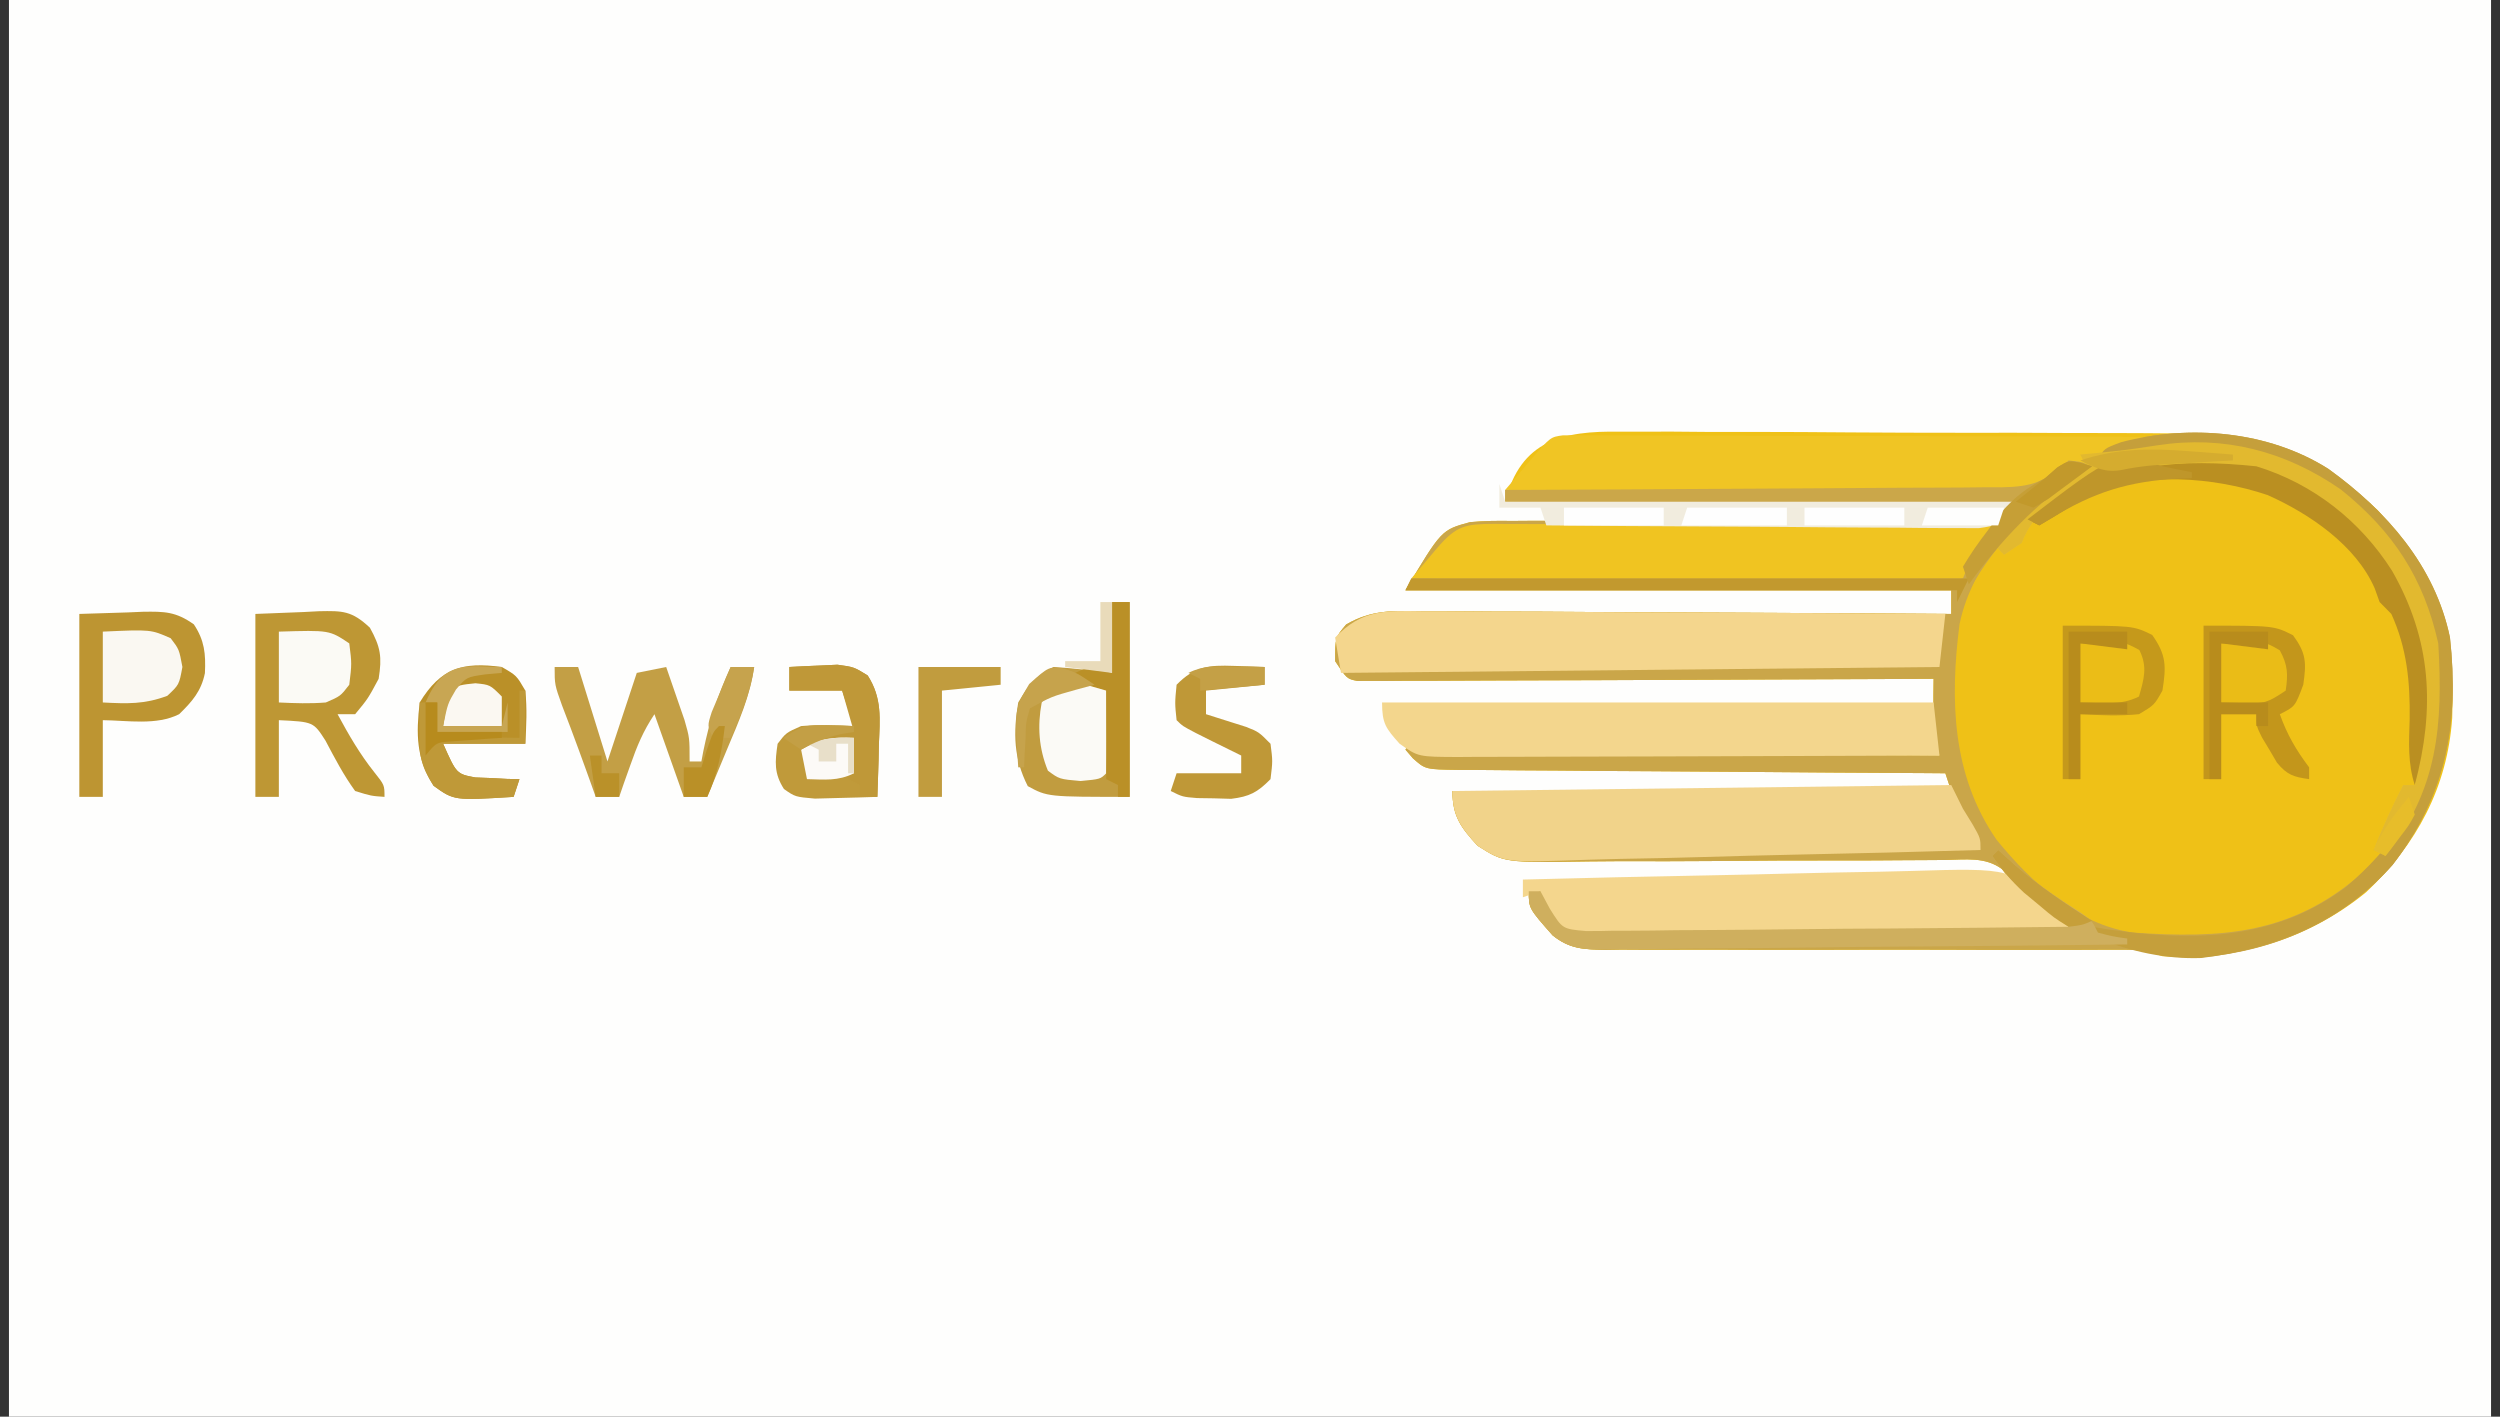 <?xml version="1.0" encoding="UTF-8"?>
<svg xmlns="http://www.w3.org/2000/svg" xmlns:xlink="http://www.w3.org/1999/xlink" width="180px" height="102px" viewBox="0 0 180 102" version="1.1">
<rect x="0" y="0" width="180" height="102" fill="#333333" stroke="none"/>
<g id="surface1">
<path style=" stroke:none;fill-rule:nonzero;fill:rgb(99.608%,99.608%,99.216%);fill-opacity:1;" d="M 0.645 0 C 59.621 0 118.594 0 179.355 0 C 179.355 33.66 179.355 67.32 179.355 102 C 120.379 102 61.406 102 0.645 102 C 0.645 68.34 0.645 34.68 0.645 0 Z M 0.645 0 "/>
<path style=" stroke:none;fill-rule:nonzero;fill:rgb(93.725%,75.686%,9.02%);fill-opacity:1;" d="M 116.633 31.082 C 117.363 31.078 117.363 31.078 118.102 31.078 C 119.691 31.066 121.289 31.082 122.883 31.098 C 123.996 31.102 125.105 31.102 126.215 31.098 C 128.547 31.098 130.875 31.113 133.207 31.133 C 135.891 31.152 138.57 31.16 141.254 31.16 C 143.848 31.152 146.441 31.16 149.031 31.176 C 150.129 31.18 151.227 31.18 152.32 31.18 C 153.863 31.18 155.402 31.195 156.938 31.211 C 157.391 31.211 157.836 31.211 158.297 31.203 C 163.594 31.289 167.32 33.203 171.172 36.711 C 175.301 41.297 176.805 45.52 176.559 51.691 C 176.215 56.695 173.988 60.816 170.367 64.234 C 166.223 67.629 161.02 69.191 155.695 68.848 C 155.281 68.707 154.863 68.57 154.43 68.426 C 153.859 68.391 153.281 68.375 152.707 68.379 C 152.355 68.379 152.004 68.379 151.645 68.379 C 151.262 68.379 150.879 68.387 150.488 68.387 C 149.648 68.387 148.812 68.387 147.973 68.391 C 147.531 68.391 147.082 68.391 146.625 68.391 C 144.277 68.395 141.926 68.391 139.574 68.379 C 136.582 68.375 133.59 68.371 130.594 68.387 C 128.18 68.391 125.758 68.387 123.344 68.375 C 122.418 68.371 121.5 68.375 120.582 68.379 C 119.289 68.391 118 68.379 116.707 68.371 C 116.332 68.375 115.949 68.387 115.559 68.391 C 114.027 68.359 113.012 68.328 111.785 67.34 C 110.07 65.398 110.07 65.398 110.07 64.172 C 110.344 64.172 110.625 64.172 110.914 64.172 C 111.141 64.594 111.359 65.004 111.59 65.43 C 112.5 66.887 112.5 66.887 114.188 67.035 C 114.836 67.039 115.484 67.035 116.133 67.012 C 116.488 67.012 116.84 67.012 117.207 67.012 C 118.375 67.012 119.547 66.992 120.715 66.973 C 121.531 66.969 122.34 66.969 123.152 66.961 C 125.293 66.953 127.426 66.926 129.562 66.902 C 131.746 66.871 133.926 66.863 136.105 66.852 C 140.383 66.82 144.656 66.781 148.938 66.727 C 148.5 66.379 148.5 66.379 148.059 66.023 C 147.676 65.723 147.293 65.418 146.902 65.105 C 146.527 64.805 146.148 64.5 145.762 64.195 C 144.715 63.328 144.715 63.328 144.156 62.586 C 142.945 61.672 141.504 61.895 140.051 61.918 C 139.707 61.918 139.359 61.926 139.004 61.926 C 138.254 61.926 137.5 61.934 136.754 61.938 C 135.562 61.953 134.371 61.953 133.184 61.953 C 129.797 61.949 126.41 61.961 123.031 61.996 C 120.961 62.012 118.895 62.016 116.82 62.004 C 116.035 62.004 115.246 62.012 114.457 62.023 C 108.312 62.121 108.312 62.121 106.379 60.887 C 105.172 59.57 104.574 58.762 104.574 56.953 C 116.426 56.953 128.281 56.953 140.488 56.953 C 140.348 56.527 140.207 56.109 140.066 55.676 C 139.594 55.672 139.129 55.672 138.645 55.664 C 134.238 55.645 129.832 55.609 125.422 55.574 C 123.156 55.555 120.891 55.539 118.621 55.527 C 116.438 55.52 114.254 55.5 112.066 55.48 C 111.23 55.469 110.395 55.469 109.562 55.465 C 108.391 55.457 107.227 55.449 106.062 55.434 C 105.711 55.434 105.363 55.434 105.008 55.434 C 102.625 55.398 102.625 55.398 101.73 54.602 C 101.555 54.395 101.375 54.188 101.195 53.977 C 101.336 53.691 101.477 53.414 101.617 53.125 C 101.898 53.406 102.176 53.688 102.465 53.977 C 103.645 54.066 104.789 54.105 105.973 54.113 C 106.52 54.117 106.52 54.117 107.07 54.121 C 108.277 54.137 109.477 54.141 110.676 54.152 C 111.512 54.156 112.344 54.168 113.18 54.176 C 115.367 54.199 117.562 54.211 119.758 54.234 C 121.992 54.246 124.23 54.27 126.469 54.289 C 130.863 54.332 135.25 54.367 139.641 54.398 C 139.574 54.121 139.504 53.84 139.43 53.551 C 139.168 51.965 139.195 50.48 139.219 48.875 C 138.691 48.875 138.164 48.883 137.621 48.883 C 132.66 48.906 127.699 48.926 122.742 48.941 C 120.188 48.949 117.637 48.957 115.086 48.973 C 112.625 48.984 110.164 48.992 107.703 48.996 C 106.766 48.996 105.824 49.004 104.887 49.008 C 103.57 49.02 102.258 49.02 100.945 49.02 C 100.355 49.027 100.355 49.027 99.758 49.031 C 99.402 49.031 99.047 49.027 98.68 49.027 C 98.211 49.027 98.211 49.027 97.734 49.031 C 96.973 48.875 96.973 48.875 96.129 47.602 C 96.129 45.902 96.129 45.902 96.926 44.957 C 98.766 43.898 100.277 43.973 102.355 44.004 C 102.977 44.004 102.977 44.004 103.605 44.004 C 104.965 44.008 106.328 44.02 107.688 44.035 C 108.633 44.035 109.578 44.039 110.52 44.039 C 113.004 44.051 115.484 44.066 117.969 44.086 C 120.504 44.102 123.035 44.109 125.574 44.117 C 130.547 44.137 135.516 44.168 140.488 44.203 C 140.488 43.641 140.488 43.078 140.488 42.5 C 127.523 42.5 114.555 42.5 101.195 42.5 C 103.785 38.152 103.785 38.152 105.844 37.594 C 106.855 37.5 107.828 37.492 108.84 37.508 C 109.219 37.508 109.598 37.504 109.988 37.5 C 111.23 37.492 112.477 37.504 113.719 37.512 C 114.586 37.508 115.453 37.508 116.316 37.504 C 118.594 37.488 120.867 37.492 123.141 37.504 C 126.789 37.512 130.434 37.5 134.086 37.488 C 135.363 37.488 136.637 37.488 137.914 37.492 C 138.688 37.492 139.465 37.492 140.242 37.492 C 140.602 37.5 140.957 37.504 141.324 37.504 C 143.215 37.578 143.215 37.578 144.715 36.551 C 132.727 36.41 120.73 36.27 108.375 36.125 C 109.48 31.695 112.52 31.012 116.633 31.082 Z M 116.633 31.082 "/>
<path style=" stroke:none;fill-rule:nonzero;fill:rgb(79.216%,65.098%,28.627%);fill-opacity:1;" d="M 167.641 33.758 C 171.82 36.766 175.324 40.742 176.398 45.902 C 177.078 52.074 176.113 57.277 172.266 62.273 C 168.641 66.363 163.789 68.492 158.375 68.945 C 156.957 68.961 155.777 68.879 154.43 68.426 C 153.859 68.391 153.281 68.375 152.707 68.379 C 152.355 68.379 152.004 68.379 151.645 68.379 C 151.262 68.379 150.879 68.387 150.488 68.387 C 149.648 68.387 148.812 68.387 147.973 68.391 C 147.531 68.391 147.082 68.391 146.625 68.391 C 144.277 68.395 141.926 68.391 139.574 68.379 C 136.582 68.375 133.59 68.371 130.594 68.387 C 128.18 68.391 125.758 68.387 123.344 68.375 C 122.418 68.371 121.5 68.375 120.582 68.379 C 119.289 68.391 118 68.379 116.707 68.371 C 116.332 68.375 115.949 68.387 115.559 68.391 C 114.027 68.359 113.012 68.328 111.785 67.34 C 110.07 65.398 110.07 65.398 110.07 64.172 C 110.344 64.172 110.625 64.172 110.914 64.172 C 111.141 64.594 111.359 65.004 111.59 65.43 C 112.5 66.887 112.5 66.887 114.188 67.035 C 114.836 67.039 115.484 67.035 116.133 67.012 C 116.488 67.012 116.84 67.012 117.207 67.012 C 118.375 67.012 119.547 66.992 120.715 66.973 C 121.531 66.969 122.34 66.969 123.152 66.961 C 125.293 66.953 127.426 66.926 129.562 66.902 C 131.746 66.871 133.926 66.863 136.105 66.852 C 140.383 66.82 144.656 66.781 148.938 66.727 C 148.5 66.379 148.5 66.379 148.059 66.023 C 147.676 65.723 147.293 65.418 146.902 65.105 C 146.527 64.805 146.148 64.5 145.762 64.195 C 144.715 63.328 144.715 63.328 144.156 62.586 C 142.945 61.672 141.504 61.895 140.051 61.918 C 139.707 61.918 139.359 61.926 139.004 61.926 C 138.254 61.926 137.5 61.934 136.754 61.938 C 135.562 61.953 134.371 61.953 133.184 61.953 C 129.797 61.949 126.41 61.961 123.031 61.996 C 120.961 62.012 118.895 62.016 116.82 62.004 C 116.035 62.004 115.246 62.012 114.457 62.023 C 108.312 62.121 108.312 62.121 106.379 60.887 C 105.172 59.57 104.574 58.762 104.574 56.953 C 116.426 56.953 128.281 56.953 140.488 56.953 C 140.348 56.527 140.207 56.109 140.066 55.676 C 139.594 55.672 139.129 55.672 138.645 55.664 C 134.238 55.645 129.832 55.609 125.422 55.574 C 123.156 55.555 120.891 55.539 118.621 55.527 C 116.438 55.52 114.254 55.5 112.066 55.48 C 111.23 55.469 110.395 55.469 109.562 55.465 C 108.391 55.457 107.227 55.449 106.062 55.434 C 105.711 55.434 105.363 55.434 105.008 55.434 C 102.625 55.398 102.625 55.398 101.73 54.602 C 101.555 54.395 101.375 54.188 101.195 53.977 C 101.336 53.691 101.477 53.414 101.617 53.125 C 101.898 53.406 102.176 53.688 102.465 53.977 C 103.645 54.066 104.789 54.105 105.973 54.113 C 106.52 54.117 106.52 54.117 107.07 54.121 C 108.277 54.137 109.477 54.141 110.676 54.152 C 111.512 54.156 112.344 54.168 113.18 54.176 C 115.367 54.199 117.562 54.211 119.758 54.234 C 121.992 54.246 124.23 54.27 126.469 54.289 C 130.863 54.332 135.25 54.367 139.641 54.398 C 139.574 54.121 139.504 53.84 139.43 53.551 C 139.168 51.965 139.195 50.48 139.219 48.875 C 138.691 48.875 138.164 48.883 137.621 48.883 C 132.66 48.906 127.699 48.926 122.742 48.941 C 120.188 48.949 117.637 48.957 115.086 48.973 C 112.625 48.984 110.164 48.992 107.703 48.996 C 106.766 48.996 105.824 49.004 104.887 49.008 C 103.57 49.02 102.258 49.02 100.945 49.02 C 100.355 49.027 100.355 49.027 99.758 49.031 C 99.402 49.031 99.047 49.027 98.68 49.027 C 98.211 49.027 98.211 49.027 97.734 49.031 C 96.973 48.875 96.973 48.875 96.129 47.602 C 96.129 45.902 96.129 45.902 96.926 44.957 C 98.766 43.898 100.277 43.973 102.355 44.004 C 102.977 44.004 102.977 44.004 103.605 44.004 C 104.965 44.008 106.328 44.02 107.688 44.035 C 108.633 44.035 109.578 44.039 110.52 44.039 C 113.004 44.051 115.484 44.066 117.969 44.086 C 120.504 44.102 123.035 44.109 125.574 44.117 C 130.547 44.137 135.516 44.168 140.488 44.203 C 140.488 43.641 140.488 43.078 140.488 42.5 C 127.523 42.5 114.555 42.5 101.195 42.5 C 103.785 38.152 103.785 38.152 105.844 37.594 C 106.855 37.5 107.828 37.492 108.84 37.508 C 109.219 37.508 109.598 37.504 109.988 37.5 C 111.23 37.492 112.477 37.504 113.719 37.512 C 114.586 37.508 115.453 37.508 116.316 37.504 C 118.594 37.488 120.867 37.492 123.141 37.504 C 126.789 37.512 130.434 37.5 134.086 37.488 C 135.363 37.488 136.637 37.488 137.914 37.492 C 138.688 37.492 139.465 37.492 140.242 37.492 C 140.602 37.5 140.957 37.504 141.324 37.504 C 143.215 37.578 143.215 37.578 144.715 36.551 C 132.727 36.41 120.73 36.27 108.375 36.125 C 108.375 35.844 108.375 35.562 108.375 35.273 C 108.855 35.273 109.332 35.273 109.824 35.27 C 114.316 35.254 118.812 35.23 123.309 35.199 C 125.617 35.18 127.93 35.168 130.238 35.16 C 132.469 35.152 134.699 35.137 136.93 35.117 C 137.781 35.113 138.633 35.109 139.48 35.109 C 140.676 35.109 141.867 35.098 143.055 35.082 C 143.406 35.082 143.758 35.086 144.121 35.086 C 146.301 35.047 147.293 34.695 148.938 33.152 C 149.918 33.258 149.918 33.258 150.629 33.574 C 150.227 33.832 150.227 33.832 149.82 34.09 C 145.863 36.738 142.113 40.066 141.086 44.938 C 140.391 50.395 140.531 55.82 143.766 60.48 C 146.297 63.57 149.531 66.559 153.586 67.148 C 159.941 67.578 164.957 67.289 169.969 62.953 C 173.414 59.633 175.16 55.953 175.309 51.133 C 175.344 45.746 174.363 41.391 170.52 37.406 C 166.875 34.074 162.527 31.996 157.48 32.199 C 155.324 32.43 153.188 32.781 151.051 33.152 C 151.473 32.297 151.473 32.297 152.75 31.828 C 157.676 30.543 163.32 31.023 167.641 33.758 Z M 167.641 33.758 "/>
<path style=" stroke:none;fill-rule:nonzero;fill:rgb(94.118%,77.255%,14.118%);fill-opacity:1;" d="M 112.531 31.344 C 112.996 31.344 112.996 31.344 113.48 31.344 C 114.023 31.344 114.023 31.344 114.57 31.344 C 114.965 31.344 115.363 31.352 115.77 31.355 C 116.188 31.355 116.602 31.355 117.035 31.355 C 118.418 31.355 119.793 31.359 121.172 31.367 C 122.133 31.371 123.086 31.371 124.043 31.371 C 126.562 31.375 129.078 31.379 131.594 31.391 C 134.168 31.402 136.734 31.406 139.305 31.41 C 144.348 31.418 149.391 31.43 154.43 31.453 C 153.875 31.73 153.316 32.012 152.738 32.297 C 153.996 32.34 153.996 32.34 155.145 32.086 C 160.035 31.344 164.457 32.418 168.539 35.242 C 172.316 38.27 174.5 41.605 175.555 46.324 C 175.906 52.211 175.535 56.871 171.754 61.625 C 171.473 61.484 171.195 61.344 170.91 61.199 C 171.516 59.59 172.242 58.062 173.02 56.523 C 173.301 56.523 173.578 56.523 173.863 56.523 C 175.336 50.988 175.082 46.102 172.227 41.094 C 169.949 37.508 166.547 34.824 162.457 33.574 C 157.137 33.016 152.195 33.332 147.645 36.34 C 146.52 37.297 146.098 37.785 145.559 39.102 C 145.141 39.379 144.723 39.664 144.293 39.949 C 143.875 39.531 143.875 39.531 143.449 39.102 C 145.543 36.863 147.445 34.938 150.207 33.574 C 149.172 33.762 148.617 33.906 147.844 34.648 C 146.332 35.582 144.828 35.441 143.105 35.422 C 142.73 35.422 142.352 35.422 141.965 35.422 C 140.727 35.422 139.488 35.41 138.25 35.402 C 137.391 35.395 136.531 35.395 135.672 35.395 C 133.406 35.391 131.148 35.375 128.887 35.359 C 126.578 35.352 124.273 35.344 121.961 35.336 C 117.438 35.324 112.906 35.301 108.375 35.273 C 108.785 34.797 109.191 34.316 109.594 33.844 C 109.816 33.574 110.043 33.309 110.273 33.035 C 111.637 31.465 111.637 31.465 112.531 31.344 Z M 112.531 31.344 "/>
<path style=" stroke:none;fill-rule:nonzero;fill:rgb(95.686%,83.922%,55.294%);fill-opacity:1;" d="M 102.32 44.004 C 102.934 44.004 102.934 44.004 103.555 44.004 C 104.902 44.008 106.246 44.02 107.594 44.035 C 108.527 44.035 109.461 44.039 110.402 44.039 C 112.855 44.051 115.312 44.066 117.773 44.086 C 120.281 44.102 122.789 44.109 125.301 44.117 C 130.223 44.137 135.145 44.168 140.066 44.203 C 139.926 45.461 139.785 46.723 139.641 48.023 C 118.312 48.234 118.312 48.234 96.551 48.449 C 96.41 47.609 96.27 46.77 96.129 45.902 C 98.055 43.883 99.703 43.965 102.32 44.004 Z M 102.32 44.004 "/>
<path style=" stroke:none;fill-rule:nonzero;fill:rgb(94.51%,82.745%,54.118%);fill-opacity:1;" d="M 140.488 56.523 C 140.906 57.363 140.906 57.363 141.332 58.227 C 141.559 58.594 141.785 58.965 142.02 59.344 C 142.598 60.352 142.598 60.352 142.598 61.199 C 138.078 61.336 133.559 61.449 129.039 61.539 C 126.938 61.586 124.84 61.637 122.742 61.703 C 120.711 61.762 118.684 61.809 116.66 61.84 C 115.887 61.855 115.113 61.879 114.34 61.902 C 108.312 62.117 108.312 62.117 106.383 60.895 C 105.184 59.578 104.574 58.762 104.574 56.953 C 116.426 56.809 128.281 56.668 140.488 56.523 Z M 140.488 56.523 "/>
<path style=" stroke:none;fill-rule:nonzero;fill:rgb(94.118%,76.863%,12.941%);fill-opacity:1;" d="M 107.566 37.719 C 107.93 37.719 108.293 37.727 108.664 37.73 C 109.039 37.73 109.422 37.73 109.812 37.73 C 111.07 37.73 112.324 37.734 113.586 37.742 C 114.453 37.746 115.324 37.746 116.195 37.746 C 118.488 37.75 120.781 37.754 123.078 37.766 C 125.414 37.777 127.754 37.781 130.094 37.785 C 134.684 37.793 139.273 37.805 143.871 37.828 C 143.371 39.52 142.723 40.555 141.332 41.648 C 138.477 42.414 135.328 42.094 132.398 42.023 C 131.508 42.016 130.625 42.012 129.738 42.008 C 127.406 41.992 125.074 41.957 122.75 41.91 C 120.371 41.871 117.988 41.855 115.613 41.836 C 110.949 41.797 106.281 41.73 101.617 41.648 C 102.023 41.172 102.43 40.691 102.832 40.219 C 103.059 39.949 103.285 39.684 103.516 39.41 C 104.867 37.852 105.504 37.727 107.566 37.719 Z M 107.566 37.719 "/>
<path style=" stroke:none;fill-rule:nonzero;fill:rgb(95.294%,83.922%,55.294%);fill-opacity:1;" d="M 99.508 50.578 C 112.609 50.578 125.719 50.578 139.219 50.578 C 139.43 52.469 139.43 52.469 139.641 54.398 C 134.824 54.418 130.008 54.434 125.188 54.445 C 122.953 54.449 120.711 54.453 118.477 54.465 C 116.316 54.477 114.156 54.48 111.996 54.48 C 111.176 54.48 110.352 54.484 109.527 54.488 C 108.375 54.496 107.223 54.496 106.066 54.496 C 105.555 54.5 105.555 54.5 105.031 54.504 C 102.109 54.496 102.109 54.496 100.773 53.551 C 99.777 52.441 99.508 52.094 99.508 50.578 Z M 99.508 50.578 "/>
<path style=" stroke:none;fill-rule:nonzero;fill:rgb(95.686%,83.922%,55.294%);fill-opacity:1;" d="M 147.672 65.449 C 148.371 66.023 149.074 66.59 149.781 67.148 C 144.965 67.199 140.148 67.234 135.328 67.262 C 133.09 67.27 130.852 67.285 128.617 67.312 C 126.457 67.332 124.297 67.348 122.137 67.352 C 121.312 67.355 120.492 67.359 119.668 67.375 C 118.512 67.391 117.363 67.391 116.207 67.391 C 115.695 67.402 115.695 67.402 115.172 67.418 C 113.496 67.395 112.77 67.312 111.531 66.125 C 110.914 65.027 110.914 65.027 110.914 64.172 C 110.496 64.316 110.078 64.457 109.648 64.602 C 109.648 64.18 109.648 63.762 109.648 63.328 C 114.102 63.211 118.562 63.109 123.023 63.027 C 125.09 62.988 127.164 62.941 129.234 62.887 C 131.234 62.836 133.23 62.797 135.23 62.766 C 135.996 62.75 136.758 62.73 137.516 62.711 C 144.918 62.488 144.918 62.488 147.672 65.449 Z M 147.672 65.449 "/>
<path style=" stroke:none;fill-rule:nonzero;fill:rgb(74.51%,59.216%,20.392%);fill-opacity:1;" d="M 18.387 44.203 C 19.535 44.156 20.688 44.109 21.871 44.066 C 22.234 44.051 22.59 44.031 22.961 44.008 C 24.68 43.973 25.328 43.973 26.633 45.195 C 27.406 46.594 27.516 47.293 27.262 48.875 C 26.492 50.309 26.492 50.309 25.57 51.422 C 25.152 51.422 24.734 51.422 24.305 51.422 C 25.117 52.922 25.887 54.262 26.945 55.594 C 27.684 56.523 27.684 56.523 27.684 57.375 C 26.719 57.309 26.719 57.309 25.57 56.953 C 24.73 55.797 24.102 54.586 23.434 53.324 C 22.566 51.973 22.566 51.973 20.078 51.852 C 20.078 53.672 20.078 55.5 20.078 57.375 C 19.523 57.375 18.965 57.375 18.387 57.375 C 18.387 53.027 18.387 48.68 18.387 44.203 Z M 18.387 44.203 "/>
<path style=" stroke:none;fill-rule:nonzero;fill:rgb(79.608%,65.49%,28.627%);fill-opacity:1;" d="M 148.938 33.152 C 149.918 33.258 149.918 33.258 150.629 33.574 C 150.227 33.832 150.227 33.832 149.82 34.09 C 146.129 36.555 143.355 39.363 141.332 43.348 C 141.121 42.93 141.121 42.93 140.91 42.5 C 127.805 42.5 114.699 42.5 101.195 42.5 C 101.336 42.219 101.477 41.938 101.617 41.648 C 114.727 41.648 127.828 41.648 141.332 41.648 C 141.75 40.602 141.75 40.602 142.176 39.527 C 143.016 38.543 143.848 37.559 144.715 36.551 C 132.727 36.41 120.73 36.27 108.375 36.125 C 108.375 35.844 108.375 35.562 108.375 35.273 C 108.855 35.273 109.332 35.273 109.824 35.27 C 114.316 35.254 118.812 35.23 123.309 35.199 C 125.617 35.18 127.93 35.168 130.238 35.16 C 132.469 35.152 134.699 35.137 136.93 35.117 C 137.781 35.113 138.633 35.109 139.48 35.109 C 140.676 35.109 141.867 35.098 143.055 35.082 C 143.406 35.082 143.758 35.086 144.121 35.086 C 146.301 35.047 147.293 34.695 148.938 33.152 Z M 148.938 33.152 "/>
<path style=" stroke:none;fill-rule:nonzero;fill:rgb(75.686%,61.176%,24.706%);fill-opacity:1;" d="M 80.07 43.348 C 80.488 43.348 80.91 43.348 81.336 43.348 C 81.336 47.98 81.336 52.609 81.336 57.375 C 75.426 57.375 75.426 57.375 74 56.602 C 72.98 54.598 72.945 52.781 73.312 50.578 C 74.074 49.301 74.535 48.684 75.848 48.023 C 77.262 48.102 78.66 48.285 80.07 48.449 C 80.07 46.77 80.07 45.082 80.07 43.348 Z M 80.07 43.348 "/>
<path style=" stroke:none;fill-rule:nonzero;fill:rgb(74.118%,58.431%,19.608%);fill-opacity:1;" d="M 5.711 44.203 C 6.859 44.168 8.016 44.129 9.195 44.094 C 9.559 44.082 9.918 44.066 10.285 44.047 C 11.848 44.023 12.652 44.031 13.957 44.953 C 14.727 46.113 14.82 47.074 14.754 48.465 C 14.488 49.77 13.832 50.512 12.898 51.422 C 11.27 52.246 9.176 51.871 7.402 51.852 C 7.402 53.672 7.402 55.5 7.402 57.375 C 6.844 57.375 6.289 57.375 5.711 57.375 C 5.711 53.027 5.711 48.68 5.711 44.203 Z M 5.711 44.203 "/>
<path style=" stroke:none;fill-rule:nonzero;fill:rgb(72.941%,56.078%,12.941%);fill-opacity:1;" d="M 158.152 32.91 C 158.707 32.914 158.707 32.914 159.273 32.914 C 162.504 33.004 164.844 33.879 167.531 35.699 C 167.812 35.859 168.094 36.016 168.383 36.176 C 171.594 38.105 173.48 42.039 174.711 45.477 C 175.609 49.285 175.383 52.926 173.863 56.523 C 173.352 54.934 173.445 53.457 173.496 51.797 C 173.535 49.113 173.301 46.668 172.176 44.203 C 171.895 43.918 171.617 43.641 171.332 43.348 C 171.215 43.027 171.102 42.703 170.98 42.367 C 169.629 39.258 166.277 36.988 163.277 35.648 C 159.375 34.332 154.355 33.949 150.492 35.621 C 149.965 35.914 149.445 36.223 148.938 36.551 C 148.238 36.984 147.535 37.414 146.828 37.828 C 146.547 37.684 146.266 37.543 145.98 37.398 C 146.602 36.922 147.223 36.453 147.855 35.992 C 148.203 35.734 148.551 35.473 148.91 35.199 C 151.855 33.438 154.758 32.898 158.152 32.91 Z M 158.152 32.91 "/>
<path style=" stroke:none;fill-rule:nonzero;fill:rgb(94.51%,92.549%,87.059%);fill-opacity:1;" d="M 107.953 34.852 C 108.094 35.27 108.234 35.691 108.375 36.125 C 120.512 36.125 132.641 36.125 145.137 36.125 C 143.871 37.828 143.871 37.828 142.477 38.027 C 141.902 38.031 141.316 38.027 140.734 38.02 C 140.418 38.02 140.102 38.02 139.777 38.02 C 138.727 38.02 137.676 38.004 136.629 37.992 C 135.898 37.988 135.172 37.988 134.441 37.984 C 132.527 37.977 130.617 37.961 128.703 37.941 C 126.75 37.922 124.789 37.918 122.836 37.906 C 119.004 37.891 115.172 37.863 111.336 37.828 C 111.195 37.402 111.059 36.984 110.914 36.551 C 109.938 36.551 108.961 36.551 107.953 36.551 C 107.953 35.992 107.953 35.426 107.953 34.852 Z M 107.953 34.852 "/>
<path style=" stroke:none;fill-rule:nonzero;fill:rgb(77.255%,62.353%,23.137%);fill-opacity:1;" d="M 167.641 33.758 C 171.82 36.766 175.324 40.742 176.398 45.902 C 177.078 52.074 176.113 57.277 172.266 62.273 C 168.609 66.398 163.895 68.309 158.488 68.977 C 155.938 69.07 153.422 68.508 151.051 67.574 C 150.91 67.297 150.77 67.012 150.629 66.727 C 151.23 66.828 151.23 66.828 151.852 66.926 C 157.988 67.805 163.832 67.699 168.926 63.855 C 172.25 60.98 174.766 57.602 175.223 53.09 C 175.555 47.473 174.992 42.715 171.332 38.25 C 167.621 34.41 163.562 32.59 158.258 32.168 C 155.836 32.262 153.434 32.742 151.051 33.152 C 151.473 32.297 151.473 32.297 152.75 31.828 C 157.676 30.543 163.32 31.023 167.641 33.758 Z M 167.641 33.758 "/>
<path style=" stroke:none;fill-rule:nonzero;fill:rgb(76.471%,58.824%,10.588%);fill-opacity:1;" d="M 158.656 45.047 C 163.723 45.047 163.723 45.047 165.098 45.738 C 166.055 47.039 166.066 47.715 165.836 49.301 C 165.246 50.875 165.246 50.875 164.148 51.422 C 164.676 52.906 165.32 54 166.258 55.25 C 166.258 55.527 166.258 55.812 166.258 56.098 C 165.141 55.941 164.684 55.805 163.945 54.918 C 163.77 54.617 163.594 54.312 163.406 54 C 163.227 53.699 163.043 53.395 162.859 53.09 C 162.457 52.277 162.457 52.277 162.457 51.422 C 161.625 51.422 160.785 51.422 159.922 51.422 C 159.922 52.969 159.922 54.512 159.922 56.098 C 159.504 56.098 159.086 56.098 158.656 56.098 C 158.656 52.453 158.656 48.805 158.656 45.047 Z M 158.656 45.047 "/>
<path style=" stroke:none;fill-rule:nonzero;fill:rgb(76.471%,62.353%,27.059%);fill-opacity:1;" d="M 39.934 48.023 C 40.488 48.023 41.051 48.023 41.625 48.023 C 42.324 50.27 43.02 52.512 43.738 54.824 C 44.434 52.719 45.129 50.617 45.848 48.449 C 46.547 48.312 47.246 48.172 47.965 48.023 C 48.246 48.836 48.527 49.652 48.809 50.469 C 48.961 50.926 49.117 51.379 49.285 51.844 C 49.652 53.125 49.652 53.125 49.652 54.824 C 49.934 54.824 50.207 54.824 50.5 54.824 C 50.566 54.465 50.566 54.465 50.637 54.09 C 51.082 51.922 51.676 50.027 52.609 48.023 C 53.168 48.023 53.723 48.023 54.301 48.023 C 54.004 50.121 53.188 51.957 52.371 53.895 C 52.23 54.227 52.09 54.566 51.949 54.91 C 51.609 55.73 51.262 56.555 50.922 57.375 C 50.363 57.375 49.805 57.375 49.23 57.375 C 48.531 55.414 47.836 53.445 47.121 51.422 C 46.297 52.66 45.863 53.723 45.375 55.117 C 45.227 55.539 45.074 55.961 44.918 56.398 C 44.754 56.879 44.754 56.879 44.582 57.375 C 44.027 57.375 43.469 57.375 42.891 57.375 C 42.785 57.078 42.68 56.781 42.57 56.473 C 42.422 56.07 42.277 55.664 42.129 55.25 C 41.973 54.824 41.82 54.398 41.66 53.961 C 41.273 52.895 40.871 51.844 40.465 50.789 C 39.934 49.301 39.934 49.301 39.934 48.023 Z M 39.934 48.023 "/>
<path style=" stroke:none;fill-rule:nonzero;fill:rgb(72.941%,56.471%,15.686%);fill-opacity:1;" d="M 36.129 48.023 C 37.191 48.633 37.191 48.633 37.824 49.723 C 37.957 51.035 37.898 52.227 37.824 53.551 C 35.871 53.551 33.922 53.551 31.906 53.551 C 32.871 55.723 32.871 55.723 34.223 55.977 C 34.598 55.988 34.977 56.004 35.367 56.02 C 35.75 56.039 36.125 56.059 36.523 56.082 C 36.809 56.09 37.102 56.094 37.402 56.098 C 37.262 56.523 37.121 56.941 36.98 57.375 C 32.699 57.641 32.699 57.641 31.219 56.578 C 29.969 54.633 29.949 52.855 30.219 50.578 C 31.73 48.09 33.309 47.641 36.129 48.023 Z M 36.129 48.023 "/>
<path style=" stroke:none;fill-rule:nonzero;fill:rgb(88.627%,72.549%,18.431%);fill-opacity:1;" d="M 168.539 35.242 C 172.316 38.27 174.5 41.605 175.555 46.324 C 175.906 52.211 175.535 56.871 171.754 61.625 C 171.473 61.484 171.195 61.344 170.91 61.199 C 171.516 59.59 172.242 58.062 173.02 56.523 C 173.301 56.523 173.578 56.523 173.863 56.523 C 175.336 50.988 175.082 46.102 172.227 41.094 C 169.949 37.508 166.547 34.824 162.457 33.574 C 157.137 33.016 152.195 33.332 147.645 36.34 C 146.52 37.297 146.098 37.785 145.559 39.102 C 145.141 39.379 144.723 39.664 144.293 39.949 C 144.012 39.668 143.734 39.391 143.449 39.102 C 145.543 36.863 147.445 34.938 150.207 33.574 C 150.066 33.293 149.926 33.016 149.781 32.727 C 150.059 32.695 150.332 32.672 150.621 32.648 C 152.98 32.418 152.98 32.418 155.332 32.062 C 160.137 31.324 164.543 32.477 168.539 35.242 Z M 168.539 35.242 "/>
<path style=" stroke:none;fill-rule:nonzero;fill:rgb(77.255%,60%,10.588%);fill-opacity:1;" d="M 148.516 45.047 C 153.586 45.047 153.586 45.047 154.957 45.715 C 155.984 47.152 155.973 47.992 155.695 49.723 C 155.113 50.762 155.113 50.762 154.008 51.422 C 152.566 51.566 151.238 51.504 149.781 51.422 C 149.781 52.969 149.781 54.512 149.781 56.098 C 149.363 56.098 148.945 56.098 148.516 56.098 C 148.516 52.453 148.516 48.805 148.516 45.047 Z M 148.516 45.047 "/>
<path style=" stroke:none;fill-rule:nonzero;fill:rgb(75.294%,60.392%,22.745%);fill-opacity:1;" d="M 56.832 48.023 C 57.57 47.98 58.312 47.945 59.051 47.918 C 59.465 47.898 59.875 47.879 60.297 47.859 C 61.484 48.023 61.484 48.023 62.473 48.633 C 63.523 50.273 63.355 51.75 63.277 53.656 C 63.27 54.012 63.262 54.367 63.258 54.738 C 63.234 55.621 63.207 56.496 63.172 57.375 C 62.211 57.41 61.254 57.434 60.293 57.457 C 59.496 57.477 59.496 57.477 58.676 57.5 C 57.254 57.375 57.254 57.375 56.445 56.809 C 55.723 55.684 55.797 54.852 55.988 53.551 C 56.598 52.754 56.598 52.754 57.68 52.277 C 58.953 52.176 60.207 52.199 61.484 52.277 C 61.203 51.434 60.926 50.59 60.633 49.723 C 59.383 49.723 58.129 49.723 56.832 49.723 C 56.832 49.164 56.832 48.605 56.832 48.023 Z M 56.832 48.023 "/>
<path style=" stroke:none;fill-rule:nonzero;fill:rgb(81.176%,68.627%,36.863%);fill-opacity:1;" d="M 143.871 61.199 C 144.48 61.754 144.48 61.754 145.109 62.316 C 146.602 63.613 148.188 64.688 149.859 65.746 C 150.629 66.301 150.629 66.301 151.051 67.148 C 152.117 67.426 152.117 67.426 153.16 67.574 C 153.16 67.715 153.16 67.855 153.16 68 C 147.918 68.066 142.676 68.121 137.43 68.152 C 134.996 68.168 132.559 68.188 130.125 68.223 C 127.773 68.258 125.422 68.273 123.07 68.285 C 122.18 68.289 121.277 68.301 120.387 68.312 C 119.125 68.336 117.867 68.34 116.613 68.34 C 116.246 68.352 115.875 68.359 115.492 68.371 C 113.977 68.352 112.996 68.32 111.793 67.348 C 110.07 65.395 110.07 65.395 110.07 64.172 C 110.344 64.172 110.625 64.172 110.914 64.172 C 111.141 64.594 111.359 65.004 111.59 65.43 C 112.5 66.887 112.5 66.887 114.188 67.035 C 114.836 67.039 115.484 67.035 116.133 67.012 C 116.488 67.012 116.84 67.012 117.207 67.012 C 118.375 67.012 119.547 66.992 120.715 66.973 C 121.531 66.969 122.34 66.969 123.152 66.961 C 125.293 66.953 127.426 66.926 129.562 66.902 C 131.746 66.871 133.926 66.863 136.105 66.852 C 140.383 66.82 144.656 66.781 148.938 66.727 C 148.5 66.387 148.5 66.387 148.059 66.039 C 147.676 65.742 147.293 65.441 146.902 65.133 C 146.527 64.836 146.148 64.543 145.762 64.234 C 144.824 63.418 144.141 62.656 143.449 61.625 C 143.582 61.484 143.723 61.344 143.871 61.199 Z M 143.871 61.199 "/>
<path style=" stroke:none;fill-rule:nonzero;fill:rgb(76.078%,60%,18.039%);fill-opacity:1;" d="M 101.617 41.648 C 114.867 41.648 128.109 41.648 141.754 41.648 C 141.48 42.211 141.199 42.773 140.91 43.348 C 140.91 43.07 140.91 42.789 140.91 42.5 C 127.805 42.5 114.699 42.5 101.195 42.5 C 101.336 42.219 101.477 41.938 101.617 41.648 Z M 101.617 41.648 "/>
<path style=" stroke:none;fill-rule:nonzero;fill:rgb(74.902%,59.608%,21.569%);fill-opacity:1;" d="M 88.84 47.945 C 89.258 47.957 89.668 47.969 90.102 47.98 C 90.418 47.992 90.734 48.008 91.055 48.023 C 91.055 48.449 91.055 48.867 91.055 49.301 C 89.664 49.441 88.266 49.582 86.832 49.723 C 86.832 50.285 86.832 50.848 86.832 51.422 C 87.098 51.508 87.359 51.59 87.633 51.676 C 87.98 51.785 88.324 51.898 88.68 52.008 C 89.02 52.121 89.367 52.227 89.719 52.336 C 90.633 52.699 90.633 52.699 91.477 53.551 C 91.637 54.797 91.637 54.797 91.477 56.098 C 90.539 57.051 89.969 57.355 88.641 57.516 C 88.23 57.5 87.832 57.492 87.414 57.48 C 87.008 57.477 86.602 57.465 86.184 57.461 C 85.145 57.375 85.145 57.375 84.293 56.953 C 84.504 56.32 84.504 56.32 84.715 55.676 C 86.254 55.676 87.785 55.676 89.367 55.676 C 89.367 55.258 89.367 54.832 89.367 54.398 C 89.066 54.254 88.766 54.102 88.457 53.949 C 88.066 53.758 87.68 53.562 87.277 53.367 C 86.891 53.172 86.504 52.977 86.109 52.781 C 85.145 52.277 85.145 52.277 84.715 51.852 C 84.586 50.625 84.586 50.625 84.715 49.301 C 86.023 47.969 87.027 47.879 88.84 47.945 Z M 88.84 47.945 "/>
<path style=" stroke:none;fill-rule:nonzero;fill:rgb(98.431%,98.039%,96.471%);fill-opacity:1;" d="M 79.648 49.301 C 79.66 50.355 79.668 51.41 79.676 52.461 C 79.68 52.762 79.684 53.062 79.684 53.371 C 79.688 54.137 79.668 54.91 79.648 55.676 C 79.227 56.098 79.227 56.098 77.801 56.234 C 76.27 56.098 76.27 56.098 75.449 55.488 C 74.793 53.891 74.684 52.277 75.004 50.578 C 76.266 48.801 77.648 49.199 79.648 49.301 Z M 79.648 49.301 "/>
<path style=" stroke:none;fill-rule:nonzero;fill:rgb(98.039%,97.255%,94.902%);fill-opacity:1;" d="M 7.402 45.477 C 10.859 45.32 10.859 45.32 12.289 45.953 C 12.898 46.75 12.898 46.75 13.133 48.023 C 12.898 49.301 12.898 49.301 12.047 50.098 C 10.395 50.719 9.16 50.668 7.402 50.578 C 7.402 48.891 7.402 47.207 7.402 45.477 Z M 7.402 45.477 "/>
<path style=" stroke:none;fill-rule:nonzero;fill:rgb(98.431%,98.039%,96.078%);fill-opacity:1;" d="M 20.078 45.477 C 23.719 45.367 23.719 45.367 25.148 46.324 C 25.332 47.789 25.332 47.789 25.148 49.301 C 24.516 50.121 24.516 50.121 23.461 50.578 C 22.309 50.672 21.234 50.633 20.078 50.578 C 20.078 48.891 20.078 47.207 20.078 45.477 Z M 20.078 45.477 "/>
<path style=" stroke:none;fill-rule:nonzero;fill:rgb(74.902%,59.608%,21.961%);fill-opacity:1;" d="M 56.832 48.023 C 57.57 47.98 58.312 47.945 59.051 47.918 C 59.465 47.898 59.875 47.879 60.297 47.859 C 61.484 48.023 61.484 48.023 62.473 48.633 C 63.523 50.273 63.355 51.75 63.277 53.656 C 63.27 54.012 63.262 54.367 63.258 54.738 C 63.234 55.621 63.207 56.496 63.172 57.375 C 62.754 57.375 62.336 57.375 61.906 57.375 C 61.906 57.094 61.906 56.816 61.906 56.523 C 61.625 56.387 61.348 56.246 61.062 56.098 C 61.195 55.121 61.336 54.137 61.484 53.125 C 60.504 53.125 59.531 53.125 58.523 53.125 C 58.523 52.988 58.523 52.848 58.523 52.699 C 59.5 52.699 60.473 52.699 61.484 52.699 C 61.203 51.715 60.926 50.738 60.633 49.723 C 59.383 49.723 58.129 49.723 56.832 49.723 C 56.832 49.164 56.832 48.605 56.832 48.023 Z M 56.832 48.023 "/>
<path style=" stroke:none;fill-rule:nonzero;fill:rgb(75.686%,61.176%,24.314%);fill-opacity:1;" d="M 66.129 48.023 C 68.082 48.023 70.031 48.023 72.047 48.023 C 72.047 48.449 72.047 48.867 72.047 49.301 C 70.648 49.441 69.258 49.582 67.82 49.723 C 67.82 52.25 67.82 54.773 67.82 57.375 C 67.266 57.375 66.703 57.375 66.129 57.375 C 66.129 54.289 66.129 51.203 66.129 48.023 Z M 66.129 48.023 "/>
<path style=" stroke:none;fill-rule:nonzero;fill:rgb(72.941%,56.471%,15.294%);fill-opacity:1;" d="M 80.07 43.348 C 80.488 43.348 80.91 43.348 81.336 43.348 C 81.336 47.98 81.336 52.609 81.336 57.375 C 81.059 57.375 80.777 57.375 80.492 57.375 C 80.492 57.094 80.492 56.816 80.492 56.523 C 80.215 56.387 79.934 56.246 79.648 56.098 C 79.648 53.996 79.648 51.895 79.648 49.723 C 78.676 49.445 77.695 49.164 76.691 48.875 C 77.43 48.422 77.43 48.422 78.383 48.023 C 78.941 48.164 79.5 48.309 80.07 48.449 C 80.07 46.77 80.07 45.082 80.07 43.348 Z M 80.07 43.348 "/>
<path style=" stroke:none;fill-rule:nonzero;fill:rgb(92.157%,74.118%,9.02%);fill-opacity:1;" d="M 149.781 46.324 C 152.883 46.172 152.883 46.172 154.035 46.805 C 154.637 48.02 154.367 48.871 154.008 50.148 C 152.648 50.832 151.289 50.602 149.781 50.578 C 149.781 49.176 149.781 47.773 149.781 46.324 Z M 149.781 46.324 "/>
<path style=" stroke:none;fill-rule:nonzero;fill:rgb(91.765%,73.725%,9.02%);fill-opacity:1;" d="M 159.922 46.324 C 163.043 46.168 163.043 46.168 164.148 46.828 C 164.723 47.879 164.746 48.551 164.57 49.723 C 163.266 50.602 163.004 50.676 161.531 50.625 C 160.734 50.602 160.734 50.602 159.922 50.578 C 159.922 49.176 159.922 47.773 159.922 46.324 Z M 159.922 46.324 "/>
<path style=" stroke:none;fill-rule:nonzero;fill:rgb(74.902%,60%,21.961%);fill-opacity:1;" d="M 37.402 49.723 C 37.535 49.723 37.676 49.723 37.824 49.723 C 37.824 50.984 37.824 52.25 37.824 53.551 C 35.871 53.551 33.922 53.551 31.906 53.551 C 32.871 55.723 32.871 55.723 34.223 55.977 C 34.598 55.988 34.977 56.004 35.367 56.02 C 35.75 56.039 36.125 56.059 36.523 56.082 C 36.809 56.09 37.102 56.094 37.402 56.098 C 37.262 56.523 37.121 56.941 36.98 57.375 C 32.699 57.641 32.699 57.641 31.219 56.578 C 30.293 55.141 30.168 54.355 30.188 52.648 C 30.195 52.262 30.199 51.871 30.203 51.473 C 30.211 51.176 30.215 50.879 30.219 50.578 C 30.355 50.578 30.496 50.578 30.641 50.578 C 30.777 51.555 30.918 52.539 31.062 53.551 C 31.203 53.41 31.34 53.27 31.484 53.125 C 32.48 53.094 33.473 53.09 34.469 53.098 C 35.016 53.102 35.559 53.109 36.121 53.109 C 36.543 53.113 36.965 53.117 37.402 53.125 C 37.402 52.004 37.402 50.879 37.402 49.723 Z M 37.402 49.723 "/>
<path style=" stroke:none;fill-rule:nonzero;fill:rgb(72.157%,54.902%,10.98%);fill-opacity:1;" d="M 159.078 45.477 C 160.473 45.477 161.863 45.477 163.301 45.477 C 163.301 45.895 163.301 46.316 163.301 46.75 C 162.188 46.613 161.07 46.473 159.922 46.324 C 159.922 47.727 159.922 49.129 159.922 50.578 C 161.035 50.578 162.156 50.578 163.301 50.578 C 163.301 51.137 163.301 51.695 163.301 52.277 C 163.023 52.277 162.742 52.277 162.457 52.277 C 162.457 51.992 162.457 51.715 162.457 51.422 C 161.625 51.422 160.785 51.422 159.922 51.422 C 159.922 52.969 159.922 54.512 159.922 56.098 C 159.645 56.098 159.363 56.098 159.078 56.098 C 159.078 52.594 159.078 49.09 159.078 45.477 Z M 159.078 45.477 "/>
<path style=" stroke:none;fill-rule:nonzero;fill:rgb(72.157%,54.902%,10.98%);fill-opacity:1;" d="M 148.938 45.477 C 150.332 45.477 151.723 45.477 153.16 45.477 C 153.16 45.895 153.16 46.316 153.16 46.75 C 152.047 46.613 150.93 46.473 149.781 46.324 C 149.781 47.727 149.781 49.129 149.781 50.578 C 150.895 50.578 152.016 50.578 153.16 50.578 C 153.16 50.855 153.16 51.137 153.16 51.422 C 152.047 51.422 150.93 51.422 149.781 51.422 C 149.781 52.969 149.781 54.512 149.781 56.098 C 149.504 56.098 149.223 56.098 148.938 56.098 C 148.938 52.594 148.938 49.09 148.938 45.477 Z M 148.938 45.477 "/>
<path style=" stroke:none;fill-rule:nonzero;fill:rgb(98.431%,97.255%,94.902%);fill-opacity:1;" d="M 34.23 49.195 C 35.285 49.301 35.285 49.301 36.129 50.148 C 36.129 50.855 36.129 51.555 36.129 52.277 C 34.738 52.277 33.344 52.277 31.906 52.277 C 32.363 49.383 32.363 49.383 34.23 49.195 Z M 34.23 49.195 "/>
<path style=" stroke:none;fill-rule:nonzero;fill:rgb(77.647%,62.353%,21.176%);fill-opacity:1;" d="M 149.836 33.328 C 150.098 33.41 150.359 33.492 150.629 33.574 C 150.363 33.746 150.098 33.918 149.82 34.09 C 146.516 36.297 144.102 38.875 141.754 42.074 C 141.613 41.656 141.48 41.234 141.332 40.801 C 141.879 39.883 142.43 39.086 143.074 38.25 C 143.406 37.801 143.738 37.355 144.082 36.895 C 145.09 35.754 145.922 35.133 147.25 34.426 C 147.535 34.18 147.82 33.934 148.117 33.68 C 148.938 33.152 148.938 33.152 149.836 33.328 Z M 149.836 33.328 "/>
<path style=" stroke:none;fill-rule:nonzero;fill:rgb(98.824%,98.039%,96.863%);fill-opacity:1;" d="M 61.484 53.125 C 61.484 53.965 61.484 54.809 61.484 55.676 C 60.34 56.25 59.363 56.129 58.102 56.098 C 57.961 55.398 57.82 54.695 57.68 53.977 C 59.004 53.184 59.953 53.039 61.484 53.125 Z M 61.484 53.125 "/>
<path style=" stroke:none;fill-rule:nonzero;fill:rgb(74.902%,58.824%,16.471%);fill-opacity:1;" d="M 155.695 33.574 C 156.398 33.723 157.102 33.863 157.812 34 C 157.812 34.141 157.812 34.281 157.812 34.426 C 157.488 34.438 157.168 34.445 156.836 34.457 C 153.266 34.652 150.719 35.441 147.695 37.32 C 147.41 37.488 147.125 37.656 146.828 37.828 C 146.547 37.684 146.266 37.543 145.98 37.398 C 152.344 32.52 152.344 32.52 155.695 33.574 Z M 155.695 33.574 "/>
<path style=" stroke:none;fill-rule:nonzero;fill:rgb(99.608%,99.608%,99.608%);fill-opacity:1;" d="M 121.477 36.551 C 123.844 36.551 126.215 36.551 128.656 36.551 C 128.656 36.969 128.656 37.395 128.656 37.828 C 126.152 37.828 123.641 37.828 121.055 37.828 C 121.195 37.402 121.336 36.984 121.477 36.551 Z M 121.477 36.551 "/>
<path style=" stroke:none;fill-rule:nonzero;fill:rgb(99.608%,99.608%,99.608%);fill-opacity:1;" d="M 129.926 36.551 C 132.297 36.551 134.664 36.551 137.109 36.551 C 137.109 36.969 137.109 37.395 137.109 37.828 C 134.738 37.828 132.367 37.828 129.926 37.828 C 129.926 37.402 129.926 36.984 129.926 36.551 Z M 129.926 36.551 "/>
<path style=" stroke:none;fill-rule:nonzero;fill:rgb(99.608%,99.608%,99.608%);fill-opacity:1;" d="M 112.605 36.551 C 114.977 36.551 117.34 36.551 119.789 36.551 C 119.789 36.969 119.789 37.395 119.789 37.828 C 117.418 37.828 115.047 37.828 112.605 37.828 C 112.605 37.402 112.605 36.984 112.605 36.551 Z M 112.605 36.551 "/>
<path style=" stroke:none;fill-rule:nonzero;fill:rgb(78.431%,65.098%,32.549%);fill-opacity:1;" d="M 34.523 47.973 C 35.316 48 35.316 48 36.129 48.023 C 36.129 48.164 36.129 48.309 36.129 48.449 C 35.738 48.484 35.348 48.52 34.945 48.555 C 33.586 48.75 33.586 48.75 32.832 49.645 C 32.234 50.66 32.234 50.66 31.906 52.277 C 33.305 52.277 34.695 52.277 36.129 52.277 C 36.27 51.715 36.41 51.152 36.551 50.578 C 36.551 51.277 36.551 51.977 36.551 52.699 C 34.879 52.699 33.207 52.699 31.484 52.699 C 31.484 52 31.484 51.297 31.484 50.578 C 31.203 50.578 30.926 50.578 30.641 50.578 C 31.477 48.633 32.402 47.902 34.523 47.973 Z M 34.523 47.973 "/>
<path style=" stroke:none;fill-rule:nonzero;fill:rgb(77.647%,63.922%,30.196%);fill-opacity:1;" d="M 52.609 48.023 C 53.168 48.023 53.723 48.023 54.301 48.023 C 54.02 49.891 53.379 51.418 52.609 53.125 C 52.191 53.125 51.773 53.125 51.344 53.125 C 50.922 52.277 50.922 52.277 51.246 51.262 C 51.41 50.879 51.57 50.492 51.738 50.098 C 51.902 49.707 52.062 49.324 52.227 48.926 C 52.352 48.629 52.477 48.332 52.609 48.023 Z M 52.609 48.023 "/>
<path style=" stroke:none;fill-rule:nonzero;fill:rgb(77.647%,63.922%,29.804%);fill-opacity:1;" d="M 76.664 48.156 C 77.535 48.449 77.535 48.449 78.805 49.301 C 78.352 49.422 77.895 49.547 77.43 49.672 C 75.703 50.156 75.703 50.156 74.156 51 C 73.859 52.027 73.859 52.027 73.84 53.18 C 73.816 53.566 73.793 53.949 73.77 54.348 C 73.754 54.797 73.754 54.797 73.734 55.25 C 73.598 55.25 73.457 55.25 73.312 55.25 C 73.043 51.02 73.043 51.02 74.105 49.246 C 75.535 47.973 75.535 47.973 76.664 48.156 Z M 76.664 48.156 "/>
<path style=" stroke:none;fill-rule:nonzero;fill:rgb(77.647%,62.353%,22.745%);fill-opacity:1;" d="M 143.871 61.199 C 144.277 61.566 144.688 61.934 145.109 62.316 C 146.844 63.816 148.707 65.062 150.629 66.301 C 149.918 66.609 149.918 66.609 148.938 66.727 C 147.891 66.082 147.891 66.082 146.797 65.156 C 146.438 64.859 146.074 64.559 145.703 64.25 C 144.82 63.422 144.125 62.621 143.449 61.625 C 143.582 61.484 143.723 61.344 143.871 61.199 Z M 143.871 61.199 "/>
<path style=" stroke:none;fill-rule:nonzero;fill:rgb(99.608%,99.608%,99.216%);fill-opacity:1;" d="M 138.797 36.551 C 140.609 36.551 142.422 36.551 144.293 36.551 C 144.152 36.969 144.012 37.395 143.871 37.828 C 142.055 37.828 140.242 37.828 138.375 37.828 C 138.516 37.402 138.656 36.984 138.797 36.551 Z M 138.797 36.551 "/>
<path style=" stroke:none;fill-rule:nonzero;fill:rgb(72.941%,56.471%,15.294%);fill-opacity:1;" d="M 51.766 52.277 C 51.906 52.277 52.043 52.277 52.188 52.277 C 51.973 54.113 51.68 55.691 50.922 57.375 C 50.363 57.375 49.805 57.375 49.23 57.375 C 49.23 56.676 49.23 55.973 49.23 55.25 C 49.645 55.25 50.066 55.25 50.5 55.25 C 50.629 54.84 50.762 54.426 50.891 54 C 51.344 52.699 51.344 52.699 51.766 52.277 Z M 51.766 52.277 "/>
<path style=" stroke:none;fill-rule:nonzero;fill:rgb(76.863%,62.745%,27.451%);fill-opacity:1;" d="M 88.785 48 C 89.422 48.004 89.422 48.004 90.07 48.008 C 90.398 48.016 90.719 48.02 91.055 48.023 C 91.055 48.449 91.055 48.867 91.055 49.301 C 89.523 49.441 87.992 49.582 86.41 49.723 C 86.41 49.445 86.41 49.164 86.41 48.875 C 86.129 48.734 85.852 48.594 85.566 48.449 C 86.68 47.887 87.539 47.984 88.785 48 Z M 88.785 48 "/>
<path style=" stroke:none;fill-rule:nonzero;fill:rgb(83.529%,67.451%,18.431%);fill-opacity:1;" d="M 157.57 32.484 C 158.039 32.52 158.039 32.52 158.508 32.551 C 159.262 32.605 160.016 32.668 160.77 32.727 C 160.77 32.863 160.77 33.004 160.77 33.152 C 160.07 33.188 160.07 33.188 159.363 33.227 C 158.75 33.262 158.133 33.301 157.52 33.336 C 157.215 33.352 156.914 33.367 156.598 33.387 C 155.301 33.465 154.078 33.559 152.805 33.828 C 151.59 34.059 150.875 33.688 149.781 33.152 C 152.402 32.273 154.863 32.27 157.57 32.484 Z M 157.57 32.484 "/>
<path style=" stroke:none;fill-rule:nonzero;fill:rgb(91.373%,85.882%,72.941%);fill-opacity:1;" d="M 79.227 43.348 C 79.504 43.348 79.785 43.348 80.07 43.348 C 80.07 45.035 80.07 46.719 80.07 48.449 C 78.957 48.312 77.84 48.172 76.691 48.023 C 76.691 47.883 76.691 47.746 76.691 47.602 C 77.531 47.602 78.363 47.602 79.227 47.602 C 79.227 46.199 79.227 44.797 79.227 43.348 Z M 79.227 43.348 "/>
<path style=" stroke:none;fill-rule:nonzero;fill:rgb(71.765%,54.51%,11.373%);fill-opacity:1;" d="M 30.641 50.578 C 30.918 50.578 31.199 50.578 31.484 50.578 C 31.484 51.277 31.484 51.977 31.484 52.699 C 33.016 52.699 34.555 52.699 36.129 52.699 C 36.129 52.84 36.129 52.98 36.129 53.125 C 35.645 53.16 35.645 53.16 35.145 53.188 C 34.719 53.219 34.297 53.25 33.859 53.285 C 33.438 53.316 33.016 53.344 32.586 53.375 C 31.418 53.449 31.418 53.449 30.641 54.398 C 30.641 53.137 30.641 51.879 30.641 50.578 Z M 30.641 50.578 "/>
<path style=" stroke:none;fill-rule:nonzero;fill:rgb(76.078%,60%,16.863%);fill-opacity:1;" d="M 149.836 33.332 C 150.098 33.414 150.359 33.492 150.629 33.574 C 149.953 34.086 149.273 34.59 148.594 35.086 C 148.219 35.371 147.844 35.652 147.449 35.941 C 147.105 36.141 146.758 36.344 146.402 36.551 C 145.984 36.41 145.566 36.27 145.137 36.125 C 145.84 35.559 146.543 34.992 147.25 34.426 C 147.535 34.168 147.82 33.918 148.117 33.656 C 148.938 33.152 148.938 33.152 149.836 33.332 Z M 149.836 33.332 "/>
<path style=" stroke:none;fill-rule:nonzero;fill:rgb(72.941%,56.863%,16.078%);fill-opacity:1;" d="M 42.469 54.398 C 42.75 54.398 43.027 54.398 43.312 54.398 C 43.312 54.824 43.312 55.242 43.312 55.676 C 43.734 55.676 44.152 55.676 44.582 55.676 C 44.582 56.234 44.582 56.797 44.582 57.375 C 44.027 57.375 43.469 57.375 42.891 57.375 C 42.754 56.391 42.613 55.414 42.469 54.398 Z M 42.469 54.398 "/>
<path style=" stroke:none;fill-rule:nonzero;fill:rgb(90.588%,74.118%,16.471%);fill-opacity:1;" d="M 173.441 57.375 C 173.582 57.793 173.723 58.219 173.863 58.652 C 173.445 59.426 173.445 59.426 172.832 60.219 C 172.637 60.48 172.438 60.742 172.23 61.02 C 172.07 61.219 171.914 61.418 171.754 61.625 C 171.473 61.484 171.195 61.344 170.91 61.199 C 171.551 59.742 172.426 58.602 173.441 57.375 Z M 173.441 57.375 "/>
<path style=" stroke:none;fill-rule:nonzero;fill:rgb(90.98%,87.451%,78.824%);fill-opacity:1;" d="M 61.484 53.125 C 61.484 53.965 61.484 54.809 61.484 55.676 C 61.344 55.676 61.203 55.676 61.062 55.676 C 61.062 54.973 61.062 54.273 61.062 53.551 C 60.781 53.551 60.504 53.551 60.211 53.551 C 60.211 53.969 60.211 54.391 60.211 54.824 C 59.797 54.824 59.379 54.824 58.945 54.824 C 58.945 54.547 58.945 54.262 58.945 53.977 C 58.664 53.836 58.391 53.691 58.102 53.551 C 59.34 53.133 60.199 53.09 61.484 53.125 Z M 61.484 53.125 "/>
<path style=" stroke:none;fill-rule:nonzero;fill:rgb(76.471%,62.353%,27.059%);fill-opacity:1;" d="M 59.66 52.219 C 60.172 52.234 60.172 52.234 60.695 52.246 C 61.086 52.262 61.086 52.262 61.484 52.277 C 61.484 52.418 61.484 52.555 61.484 52.699 C 61.012 52.781 61.012 52.781 60.527 52.859 C 59.453 53.109 58.641 53.438 57.68 53.977 C 57.258 53.691 56.844 53.414 56.41 53.125 C 57.766 52.215 58.109 52.176 59.66 52.219 Z M 59.66 52.219 "/>
</g>
</svg>
